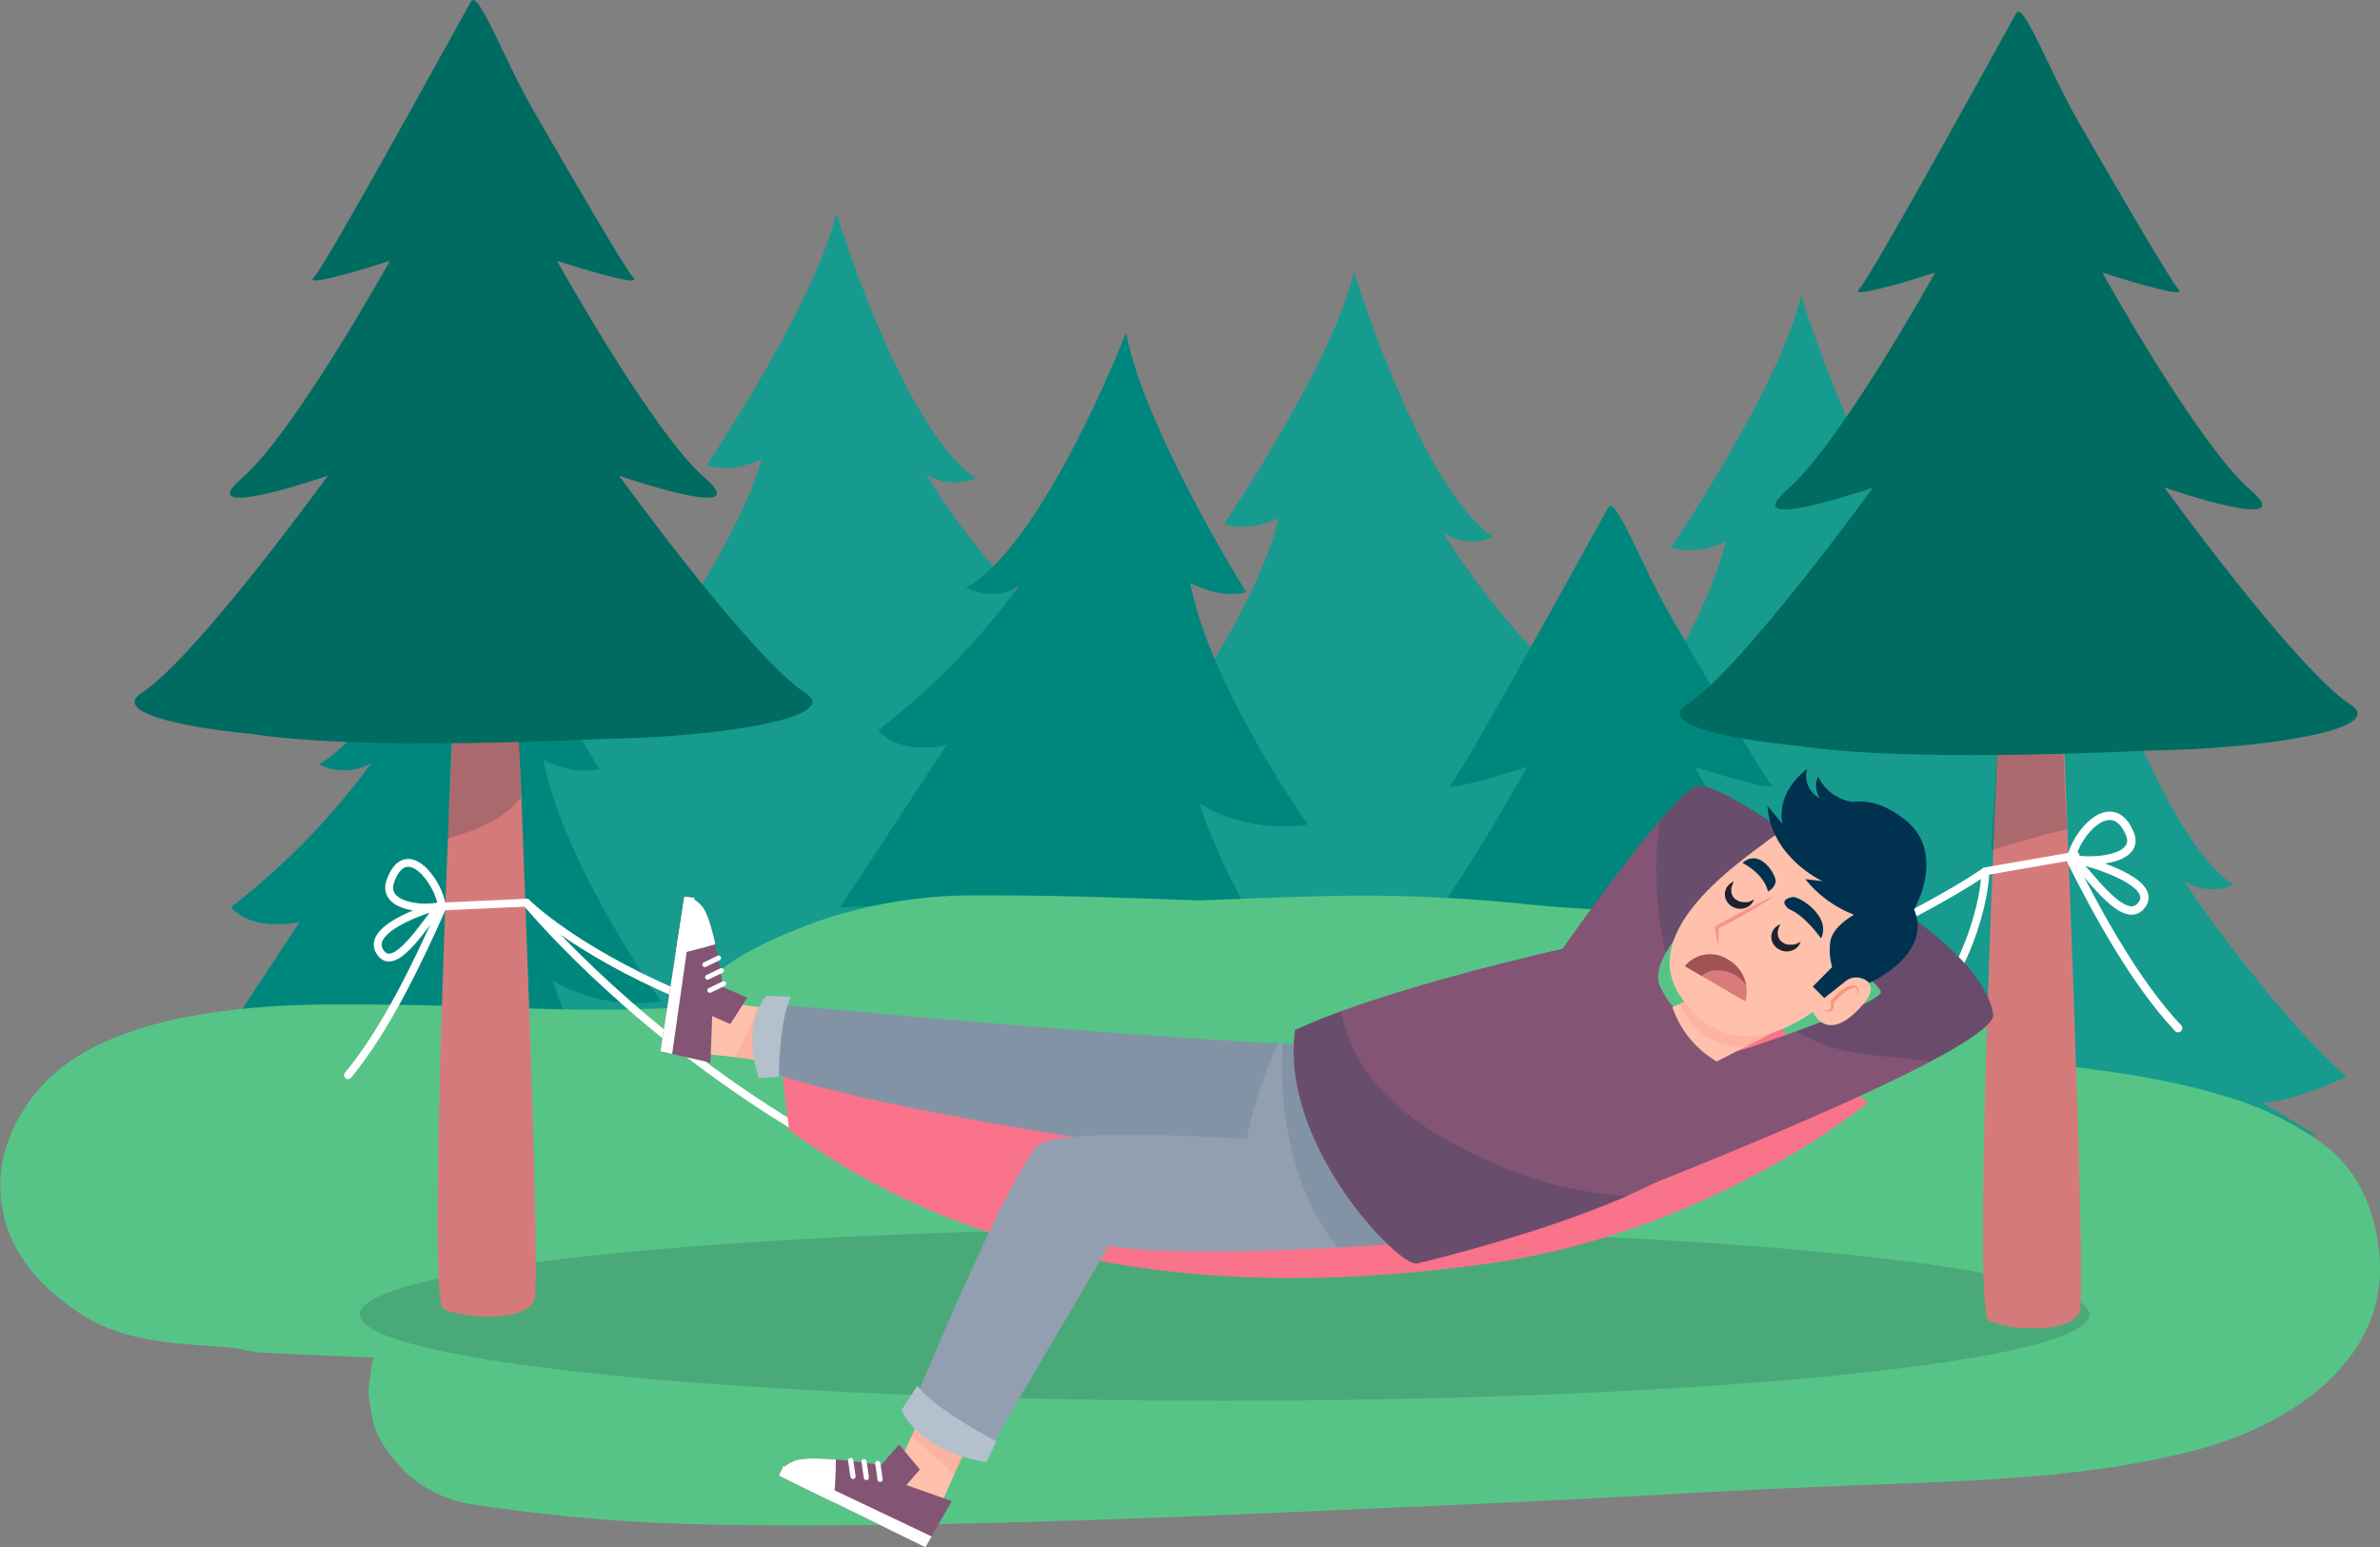 <svg id="Layer_1" data-name="Layer 1" xmlns="http://www.w3.org/2000/svg" viewBox="0 0 312.41 203.11"><rect x="0" y="0" width="312.41" height="203.11" fill="#808080" stroke="none"/><defs><style>.cls-1{fill:#169b8e;}.cls-2{fill:#00877d;}.cls-3{fill:#57c487;}.cls-4{fill:#000e23;opacity:0.15;}.cls-5{fill:#d57a7a;}.cls-6{fill:#002638;}.cls-20,.cls-21,.cls-6{opacity:0.2;}.cls-7{fill:#006b60;}.cls-15,.cls-16,.cls-8,.cls-9{fill:none;stroke:#fff;stroke-linecap:round;}.cls-8,.cls-9{stroke-linejoin:round;}.cls-8{stroke-width:1.03px;}.cls-9{stroke-width:1.1px;}.cls-10{fill:#f9738a;}.cls-11{fill:#ffc1ac;}.cls-12,.cls-23{fill:#f89585;}.cls-12{opacity:0.3;}.cls-13{fill:#835474;}.cls-14{fill:#fff;}.cls-15,.cls-16{stroke-miterlimit:10;}.cls-15{stroke-width:0.68px;}.cls-16{stroke-width:0.65px;}.cls-17{fill:#919fb0;}.cls-18,.cls-20,.cls-22{fill:#00314e;}.cls-18{opacity:0.1;}.cls-19{fill:#b5c0cd;}.cls-24{fill:#1e2132;}.cls-25{fill:#da7b7b;}.cls-26{fill:#672d2d;opacity:0.5;}</style></defs><title>czilout3</title><path class="cls-1" d="M7120.58,7159s8.66,28.25,18.28,34.77a6.89,6.89,0,0,1-6.59-.57,93.79,93.79,0,0,0,16.57,20c-3,3.2.49,11.08.49,11.08l3.06,12.42-6-.64s5.52,34.73,10.16,38.23c0,0-37.58,2.31-70.9-5.9,0,0,7.31-21.37,12.38-35.29,0,0-7.13,5.42-14.49,3.51,0,0,23.84-31.82,27.19-45.31,0,0-3.84,1.93-7.16.76C7103.53,7192.11,7117.68,7171.2,7120.58,7159Z" transform="translate(-7043.75 -7099.13)"/><path class="cls-1" d="M7308.73,7212.81c-2.78,11.22-12.43,25-15.62,29.31,11.24-.11,22.48-.32,33.63,1.4,7.19,1.11,14.2,3,21.25,4.78l-7.24-4.42s3.78,0,11-3.43c-9.77-8.52-21.42-25.74-21.42-25.74a6.89,6.89,0,0,0,6.58.57c-9.62-6.52-18.28-34.77-18.28-34.77-2.9,12.16-17.05,33.07-17.05,33.07C7304.89,7214.74,7308.73,7212.81,7308.73,7212.81Z" transform="translate(-7043.75 -7099.13)"/><path class="cls-1" d="M7221.49,7134.84s8.66,28.25,18.28,34.77a6.89,6.89,0,0,1-6.58-.57,93.79,93.79,0,0,0,16.57,20c-3,3.2.49,11.08.49,11.08l3.06,12.42-6-.64s5.52,34.73,10.16,38.23c0,0-37.58,2.31-70.9-5.9,0,0,7.31-21.37,12.38-35.29,0,0,3.41-9.2-4-11.11,0,0,13.31-17.2,16.65-30.69,0,0-3.84,1.93-7.16.76C7204.43,7167.91,7218.59,7147,7221.49,7134.84Z" transform="translate(-7043.75 -7099.13)"/><path class="cls-1" d="M7280.18,7137.93s8.66,28.25,18.28,34.77a6.89,6.89,0,0,1-6.58-.57,93.78,93.78,0,0,0,16.57,20c-3,3.2.49,11.08.49,11.08l3.06,12.42-6-.64s5.52,34.73,10.16,38.23c0,0-37.58,2.31-70.9-5.9,0,0,7.31-21.37,12.38-35.29,0,0,3.41-9.2-4-11.11,0,0,13.31-17.2,16.65-30.69,0,0-3.84,1.93-7.16.76C7263.12,7171,7277.28,7150.09,7280.18,7137.93Z" transform="translate(-7043.75 -7099.13)"/><path class="cls-2" d="M7211.63,7256.51c7.21-4.7,24.45-28.52,24.45-28.52s-18.18,6.27-11.28.31,19.43-28.52,19.43-28.52-11.6,3.76-10,2.19,19.37-34,20.62-36.2c.95-1.77,4.28,7.43,8.18,14.2,5.58,9.69,12.25,21.11,13.14,22,1.57,1.57-10-2.19-10-2.19s12.54,22.57,19.43,28.52-11.28-.31-11.28-.31,17.24,23.82,24.45,28.52c5.07,3.31-12.17,5.84-26.12,6-13.18.61-34.57,1.2-46.27-.59C7216.16,7260.93,7207.92,7258.93,7211.63,7256.51Z" transform="translate(-7043.75 -7099.13)"/><path class="cls-1" d="M7153.53,7127.12s8.66,28.25,18.28,34.77a6.89,6.89,0,0,1-6.58-.57,93.78,93.78,0,0,0,16.57,20c-3,3.2.49,11.08.49,11.08l3.06,12.42-6-.64s5.52,34.73,10.16,38.23c0,0-37.58,2.31-70.9-5.9,0,0,7.31-21.37,12.38-35.29,0,0-7.13,5.42-14.49,3.51,0,0,23.84-31.82,27.19-45.31,0,0-3.84,1.93-7.16.76C7136.48,7160.19,7150.63,7139.28,7153.53,7127.12Z" transform="translate(-7043.75 -7099.13)"/><path class="cls-2" d="M7191.56,7142.78s-10.68,27.64-21,33.52a7.42,7.42,0,0,0,6.87-.14A94.15,94.15,0,0,1,7159,7195c2.9,3.39,9,1.94,9,1.94l-14,21.3,6.29-.24s-10.34,16.21-15.36,19.41c0,0,38.87,4.75,73.94-1.28,0,0-13.2-17.26-17.63-31.48a21.55,21.55,0,0,0,14.19,2.71s-12.79-18-15.45-31.72c0,0,3.87,2.18,7.39,1.22C7207.28,7176.9,7193.84,7155.1,7191.56,7142.78Z" transform="translate(-7043.75 -7099.13)"/><path class="cls-2" d="M7106.61,7165.94s-10.68,27.64-21,33.52a7.42,7.42,0,0,0,6.87-.14,94.15,94.15,0,0,1-18.4,18.88c2.9,3.39,9,1.94,9,1.94l-14,21.3,6.29-.24s-10.34,16.21-15.36,19.41c0,0,38.87,4.75,73.94-1.28,0,0-13.2-17.26-17.63-31.48a21.55,21.55,0,0,0,14.19,2.71s-12.79-18-15.45-31.72c0,0,3.87,2.18,7.39,1.22C7122.33,7200.07,7108.89,7178.27,7106.61,7165.94Z" transform="translate(-7043.75 -7099.13)"/><path class="cls-3" d="M7356.15,7264.91c-.2-5.51-2.31-11.68-7.1-15.32a40.05,40.05,0,0,0-13.1-6.51c-9.33-2.93-19.51-3.83-29.24-5-1-.12,4,1.84,3.07,1.72,1.09-11.86-41.42-20.22-48.78-20.81-5.83-.46-11.71-.55-17.51-1.26l2,.24a207.31,207.31,0,0,0-29.79-1.16c-4.87.13-9.73.34-14.6.52l-5.32-.2c-7.7-.25-15.41-.5-23.11-.46a63,63,0,0,0-21.39,3.33c-6.52,2.38-13.87,5.56-17.62,11.35-16.68.91-22.16-.37-45.85-.37-11.67,0-28,1.37-36.73,8.91-4.43,3.83-7.43,9.54-7.29,15.18.17,7.25,4.51,12.62,10.72,16.63,5.18,3.35,11.36,3.73,17.42,4.16,5.84.41,2.57.67,8.42.94l12.44.54c-.31.81-.28,1.34-.68,4.24a27.67,27.67,0,0,0,.72,4.54c.73,2.5,2.3,4.24,4.1,6.21a16.59,16.59,0,0,0,8.2,4.17,231,231,0,0,0,30.23,2.71c21.56.58,52.27-.48,73.8-1.42,18.4-.8,36.78-1.55,55.16-2.6,9.68-.55,19.35-.95,29-1.32,12.74-.48,26-1.12,38.35-4.31S7356.64,7278.15,7356.15,7264.91Z" transform="translate(-7043.75 -7099.13)"/><ellipse class="cls-4" cx="160.74" cy="172.54" rx="113.52" ry="11.33"/><path class="cls-5" d="M7103.25,7192.52s-3.55,77.1-1.33,78.38,11.1,1.93,12-1.28-2.22-77.74-2.22-77.74Z" transform="translate(-7043.75 -7099.13)"/><path class="cls-6" d="M7112.1,7203.89c-.23-9.45,0-13.46,0-13.46l-8.85,2.08s-.19,8.12-.75,16.67C7106,7208.23,7109.61,7206.84,7112.1,7203.89Z" transform="translate(-7043.75 -7099.13)"/><path class="cls-7" d="M7062.33,7190.1c7.21-4.7,24.45-28.52,24.45-28.52s-18.18,6.27-11.28.31,19.43-28.52,19.43-28.52-11.6,3.76-10,2.19,19.37-34,20.62-36.2c.95-1.77,4.28,7.43,8.18,14.2,5.58,9.69,12.25,21.11,13.14,22,1.57,1.57-10-2.19-10-2.19s12.54,22.57,19.43,28.52-11.28-.31-11.28-.31,17.24,23.82,24.45,28.52c5.07,3.3-12.17,5.84-26.12,6-13.18.61-34.57,1.2-46.27-.59C7066.85,7194.52,7058.62,7192.52,7062.33,7190.1Z" transform="translate(-7043.75 -7099.13)"/><path class="cls-5" d="M7306.1,7194.06s-3.55,77.1-1.33,78.38,11.1,1.93,12-1.28-2.22-77.74-2.22-77.74Z" transform="translate(-7043.75 -7099.13)"/><path class="cls-6" d="M7315.09,7208c-.54-7.64-.56-14.56-.56-14.56l-8.43.64s-.43,8.08-1,16.64C7308.65,7209.74,7311.5,7208.76,7315.09,7208Z" transform="translate(-7043.75 -7099.13)"/><path class="cls-7" d="M7265.17,7191.64c7.21-4.7,24.45-28.52,24.45-28.52s-18.18,6.27-11.28.31,19.43-28.52,19.43-28.52-11.6,3.76-10,2.19,19.37-34,20.62-36.2c.95-1.77,4.28,7.43,8.18,14.2,5.58,9.69,12.25,21.11,13.14,22,1.57,1.57-10-2.19-10-2.19s12.54,22.57,19.43,28.52-11.28-.31-11.28-.31,17.24,23.82,24.45,28.52c5.07,3.3-12.17,5.84-26.12,6-13.18.61-34.57,1.2-46.27-.59C7269.7,7196.06,7261.46,7194.06,7265.17,7191.64Z" transform="translate(-7043.75 -7099.13)"/><path class="cls-8" d="M7101.52,7218.13l11.33-.51s48.58,59.68,121.17,46.81c70.42-12.49,70.34-50.93,70.34-50.93l11.84-2.06" transform="translate(-7043.75 -7099.13)"/><path class="cls-8" d="M7304.37,7213.5s-38.87,27.29-104.25,27.8c-63.22.5-87.26-23.68-87.26-23.68" transform="translate(-7043.75 -7099.13)"/><path class="cls-8" d="M7101.78,7218.09c-.51-3.35-4.63-8.71-6.69-3.56-1.54,3.6,4.2,4.08,6.26,3.56-1.54.26-10.12,3.13-7.55,6.22,2.06,2.57,6.44-5.15,7.72-6.18" transform="translate(-7043.75 -7099.13)"/><path class="cls-8" d="M7101.74,7218.39c-3.09,7-7.42,16-12.31,21.88" transform="translate(-7043.75 -7099.13)"/><path class="cls-9" d="M7315.61,7211.91c.59-3.35,5.28-8.71,7.62-3.56,1.76,3.6-4.79,4.08-7.13,3.56,1.76.26,11.53,3.13,8.6,6.22-2.35,2.57-7.33-5.15-8.8-6.18" transform="translate(-7043.75 -7099.13)"/><path class="cls-9" d="M7315.66,7212.21c3.52,7,8.45,16,14,21.88" transform="translate(-7043.75 -7099.13)"/><path class="cls-10" d="M7147.34,7247.48l-1.8-14.67s51.23,11.58,78.51,8a240.9,240.9,0,0,0,47.88-11.33l17,14.42s-20.59,17-49.94,21.11S7175.15,7267.81,7147.34,7247.48Z" transform="translate(-7043.75 -7099.13)"/><path class="cls-11" d="M7167.92,7278.06,7161,7292.8l-13-.1,17.49,8.43a166,166,0,0,1,9.17-19.89Z" transform="translate(-7043.75 -7099.13)"/><path class="cls-12" d="M7169,7292.77c1.53-3.36,3.47-7.38,5.69-11.53l-6.79-3.18-4.56,9.77A42.47,42.47,0,0,1,7169,7292.77Z" transform="translate(-7043.75 -7099.13)"/><path class="cls-13" d="M7160.94,7291.69l1,2.1,6.75,2.38-3.5,6.08-19.19-9.41s0-1.1,1.89-1.92C7150.34,7289.84,7160.94,7291.69,7160.94,7291.69Z" transform="translate(-7043.75 -7099.13)"/><path class="cls-14" d="M7153.47,7290.72c-2.35-.19-4.59-.23-5.54.2-1.85.82-1.89,1.92-1.89,1.92l7.15,3.51C7153.36,7294.47,7153.46,7292.6,7153.47,7290.72Z" transform="translate(-7043.75 -7099.13)"/><polygon class="cls-14" points="102.82 192.43 102.29 193.7 121.48 203.11 122.29 201.68 102.82 192.43"/><polygon class="cls-13" points="115.47 192.53 118.01 189.61 120.75 192.89 117.96 196.1 115.47 192.53"/><line class="cls-15" x1="111.66" y1="191.71" x2="111.97" y2="193.8"/><line class="cls-15" x1="113.42" y1="191.86" x2="113.72" y2="193.95"/><line class="cls-15" x1="115.22" y1="192.1" x2="115.53" y2="194.19"/><path class="cls-11" d="M7153.38,7232.69l-15.49-2.1-3.62-11.93-2.73,18.45a159.52,159.52,0,0,1,20.87,2.71Q7152.9,7236.26,7153.38,7232.69Z" transform="translate(-7043.75 -7099.13)"/><path class="cls-12" d="M7140.21,7237.91c3.51.44,7.76,1.07,12.21,1.92q.48-3.57,1-7.14l-10.26-1.39A40.81,40.81,0,0,1,7140.21,7237.91Z" transform="translate(-7043.75 -7099.13)"/><path class="cls-13" d="M7138.89,7230.19l-1.63,1.55-.25,6.87-6.58-1.47,3.14-20.29s1-.28,2.3,1.19C7137.55,7219.95,7138.89,7230.19,7138.89,7230.19Z" transform="translate(-7043.75 -7099.13)"/><path class="cls-14" d="M7137.65,7223.07c-.49-2.21-1.1-4.27-1.77-5-1.28-1.46-2.3-1.19-2.3-1.19l-1.17,7.56C7134.17,7224,7135.92,7223.6,7137.65,7223.07Z" transform="translate(-7043.75 -7099.13)"/><polygon class="cls-14" points="91.15 117.85 89.83 117.72 86.69 138.01 88.23 138.34 91.15 117.85"/><polygon class="cls-13" points="94.67 129.48 98.08 130.96 95.86 134.42 92.11 132.78 94.67 129.48"/><line class="cls-16" x1="94.33" y1="125.75" x2="92.51" y2="126.63"/><line class="cls-16" x1="94.7" y1="127.4" x2="92.87" y2="128.28"/><line class="cls-16" x1="94.99" y1="129.12" x2="93.17" y2="130"/><path class="cls-17" d="M7233.84,7261.89s-32.69,2.83-44.53.77l-16.47,28.06s-7.21-.77-9.78-5.92c0,0,13.64-33.21,17.25-35.52s29.6-.51,29.6-.51l-1.29,3.09s-46.59-5.92-64.1-12.1l-1-9s73.62,7,82.63,5.41,7.72,25.74,7.72,25.74" transform="translate(-7043.75 -7099.13)"/><path class="cls-18" d="M7219.33,7262.88c8.13-.44,14.51-1,14.51-1s1.29-27.29-7.72-25.74c-2,.34-7.18.27-14-.06C7211.52,7245.16,7213.6,7255.89,7219.33,7262.88Z" transform="translate(-7043.75 -7099.13)"/><path class="cls-18" d="M7207.39,7248.61a57.87,57.87,0,0,1,4.13-12.54c-24.15-1.18-68-5.32-68-5.32l1,9c9.06,3.2,25.91,6.32,40.06,8.6C7191,7247.77,7202.37,7248.32,7207.39,7248.61Z" transform="translate(-7043.75 -7099.13)"/><path class="cls-19" d="M7162.1,7284.2s2,5.41,11.15,6.86l1.29-2.75s-7.81-3.95-10.38-7.29Z" transform="translate(-7043.75 -7099.13)"/><path class="cls-19" d="M7144.32,7229.84s-3.38,3.66-.93,10.82l2.6-.23s0-7.21,1.56-10.45Z" transform="translate(-7043.75 -7099.13)"/><path class="cls-13" d="M7260.09,7243.19a4.88,4.88,0,0,1,4.63-4.46c.86-.1,7-1.54,8.58-2.06,6.56-2.18,17.75-6.27,17.33-7.38-.51-1.37-5.32-4.63-5.32-4.63l6.52-7s12.36,7.38,13.56,14.59c.79,4.74-49.17,24-49.17,24Z" transform="translate(-7043.75 -7099.13)"/><path class="cls-20" d="M7290.64,7229.29c.3.79-5.34,3.11-11,5.16,3.4,2.34,7.84,3.07,11.95,3.39,1.58.12,3.51.39,5.53.6,5.08-2.68,8.46-5,8.25-6.24-1.2-7.21-13.56-14.59-13.56-14.59l-6.52,7S7290.12,7227.91,7290.64,7229.29Z" transform="translate(-7043.75 -7099.13)"/><path class="cls-13" d="M7271.16,7242.84c4,11.46-39.88,21.74-41.44,22.14-2.2.55-18-15.44-16-30.63,11.46-5.42,35.14-10.68,35.14-10.68s14.54-20.85,17.76-21.37,18,10.68,18,10.68-8.24.25-14.89,3.95c-5.15,2.86-9.31,8.89-8.15,11.5C7264.29,7234.41,7267.15,7231.39,7271.16,7242.84Z" transform="translate(-7043.75 -7099.13)"/><g class="cls-21"><path class="cls-22" d="M7262.43,7224.26a19.78,19.78,0,0,1,7.36-7.32c6.65-3.69,14.89-3.95,14.89-3.95s-14.8-11.2-18-10.68c-.94.15-2.85,2-5.08,4.63A47.39,47.39,0,0,0,7262.43,7224.26Z" transform="translate(-7043.75 -7099.13)"/><path class="cls-22" d="M7238.67,7251.3c-9-4.14-17.07-9.66-18.87-19.42-2.21.81-4.27,1.64-6,2.48-2.06,15.19,13.76,31.18,16,30.63.91-.23,15.92-3.75,27.68-8.9A48.55,48.55,0,0,1,7238.67,7251.3Z" transform="translate(-7043.75 -7099.13)"/></g><path class="cls-11" d="M7279.85,7232.93l-10.75,5.54a13.22,13.22,0,0,1-5.81-7.09l9.62-4.81Z" transform="translate(-7043.75 -7099.13)"/><path class="cls-12" d="M7273.31,7236.66l6.53-3.82-6.94-6.36-8.58,4.43.19.58C7266.78,7235.8,7269.73,7236.48,7273.31,7236.66Z" transform="translate(-7043.75 -7099.13)"/><path class="cls-11" d="M7290.2,7222.84s2.77-3.54-.74-9.05-7.66-9-13.74-4.26c-3.17,2.45-17.21,11.7-11.43,20.31C7271.27,7240.25,7282.69,7234.07,7290.2,7222.84Z" transform="translate(-7043.75 -7099.13)"/><path class="cls-11" d="M7281.46,7231.39s1.78,5.54,6.94-.53c3.7-4.36-4.72-5-7.38.23" transform="translate(-7043.75 -7099.13)"/><path class="cls-22" d="M7293.81,7206.74c-3.16-2.46-5.2-2.48-7-2.36a6,6,0,0,1-4.41-3.3,3,3,0,0,0,.23,2.83,3.25,3.25,0,0,1-1.65-3.86c-4.44,3.48-3.22,7.27-3.22,7.27l-2-2.38c.45,6.76,7.21,9.85,7.21,9.85l-2.25-.26a15.25,15.25,0,0,0,7.85,5.15c.19.13-1-.73-1-.73s-3.51,1.74-3.59,4.05a7.59,7.59,0,0,0,.27,3.06l-2.54,2.57,1.5,1.51,3-2.37a2.32,2.32,0,0,1,2.91.39s8.39-3.7,5.88-9.67C7296.69,7215.41,7298,7210,7293.81,7206.74Z" transform="translate(-7043.75 -7099.13)"/><path class="cls-23" d="M7269.31,7223.5c-.2-.87-.32-1.74-.44-2.62l0-.14.13-.08c1.27-.74,2.55-1.44,3.86-2.11s2.62-1.32,4-1.91c-1.22.82-2.48,1.57-3.75,2.31s-2.56,1.43-3.86,2.1l.11-.21C7269.35,7221.72,7269.36,7222.61,7269.31,7223.5Z" transform="translate(-7043.75 -7099.13)"/><path class="cls-24" d="M7280.1,7222.77s0,.1-.12.26a1,1,0,0,1-.17.28,1.9,1.9,0,0,1-.34.33,2,2,0,0,1-1.13.38,1.94,1.94,0,0,1-.69-.1,2.6,2.6,0,0,1-.65-.34,2.39,2.39,0,0,1-.49-.57,1.62,1.62,0,0,1-.23-.69,1.56,1.56,0,0,1,.05-.67,2.16,2.16,0,0,1,.24-.52,2.1,2.1,0,0,1,.84-.67s0,.11-.1.27a3.94,3.94,0,0,0-.2.64c0,.13,0,.26,0,.39a1.43,1.43,0,0,0,.08.38,1.2,1.2,0,0,0,.18.34,1.46,1.46,0,0,0,.28.29,1.6,1.6,0,0,0,.36.22,1.76,1.76,0,0,0,.4.13,1.78,1.78,0,0,0,.41,0,2.36,2.36,0,0,0,.4,0c.13,0,.23-.07.34-.1a1.43,1.43,0,0,0,.29-.13Z" transform="translate(-7043.75 -7099.13)"/><path class="cls-24" d="M7274,7217.17s0,.1-.12.26a1,1,0,0,1-.17.28,1.9,1.9,0,0,1-.34.33,2,2,0,0,1-1.13.38,1.94,1.94,0,0,1-.69-.1,2.6,2.6,0,0,1-.65-.34,2.39,2.39,0,0,1-.49-.57,1.62,1.62,0,0,1-.23-.7,1.56,1.56,0,0,1,.05-.67,2.16,2.16,0,0,1,.24-.52,2.1,2.1,0,0,1,.84-.67s0,.11-.1.27a3.93,3.93,0,0,0-.2.64c0,.13,0,.26,0,.39a1.43,1.43,0,0,0,.08.38,1.19,1.19,0,0,0,.18.34,1.46,1.46,0,0,0,.28.29,1.61,1.61,0,0,0,.36.22,1.81,1.81,0,0,0,.82.17,2.36,2.36,0,0,0,.4,0c.13,0,.23-.07.34-.1a1.43,1.43,0,0,0,.29-.13Z" transform="translate(-7043.75 -7099.13)"/><path class="cls-22" d="M7282.79,7222.31s-2.08-3-4.23-3.86c-.53-.4-1.17-1.27.48-1.57C7279.89,7216.73,7284.19,7219.39,7282.79,7222.31Z" transform="translate(-7043.75 -7099.13)"/><path class="cls-22" d="M7272.48,7212.4s2.81,1.37,3.34,3.75a1.79,1.79,0,0,0,1-1.22C7277,7214.06,7274.77,7210.36,7272.48,7212.4Z" transform="translate(-7043.75 -7099.13)"/><path class="cls-23" d="M7287.47,7230.09a3.91,3.91,0,0,0,.1-.66.87.87,0,0,0-.12-.55c-.09-.11-.27-.11-.47-.06l-.29.11a1.09,1.09,0,0,0-.3.13,5.62,5.62,0,0,0-1,.76,8.28,8.28,0,0,0-.92.93l0-.17a2.11,2.11,0,0,1,0,.62,1,1,0,0,1-.27.59.66.66,0,0,1-.63.12,1.84,1.84,0,0,1-.52-.25,2.85,2.85,0,0,0,.54.11.5.5,0,0,0,.42-.15,1.22,1.22,0,0,0,0-.94l0-.09.06-.08a8.7,8.7,0,0,1,.93-1,4.59,4.59,0,0,1,1.17-.81,1.35,1.35,0,0,1,.33-.12,2.11,2.11,0,0,1,.35-.09,1.23,1.23,0,0,1,.4,0,.59.59,0,0,1,.36.25.92.92,0,0,1,.05.75A2.48,2.48,0,0,1,7287.47,7230.09Z" transform="translate(-7043.75 -7099.13)"/><path class="cls-25" d="M7272.85,7230.58l-7.94-4.62a4.29,4.29,0,0,1,5.66-.87A4.85,4.85,0,0,1,7272.85,7230.58Z" transform="translate(-7043.75 -7099.13)"/><path class="cls-26" d="M7268.31,7226.61a4.42,4.42,0,0,1,4.64,1.85,4.71,4.71,0,0,0-2.38-3.38,4.29,4.29,0,0,0-5.66.87l2.22,1.29A2.82,2.82,0,0,1,7268.31,7226.61Z" transform="translate(-7043.75 -7099.13)"/></svg>
